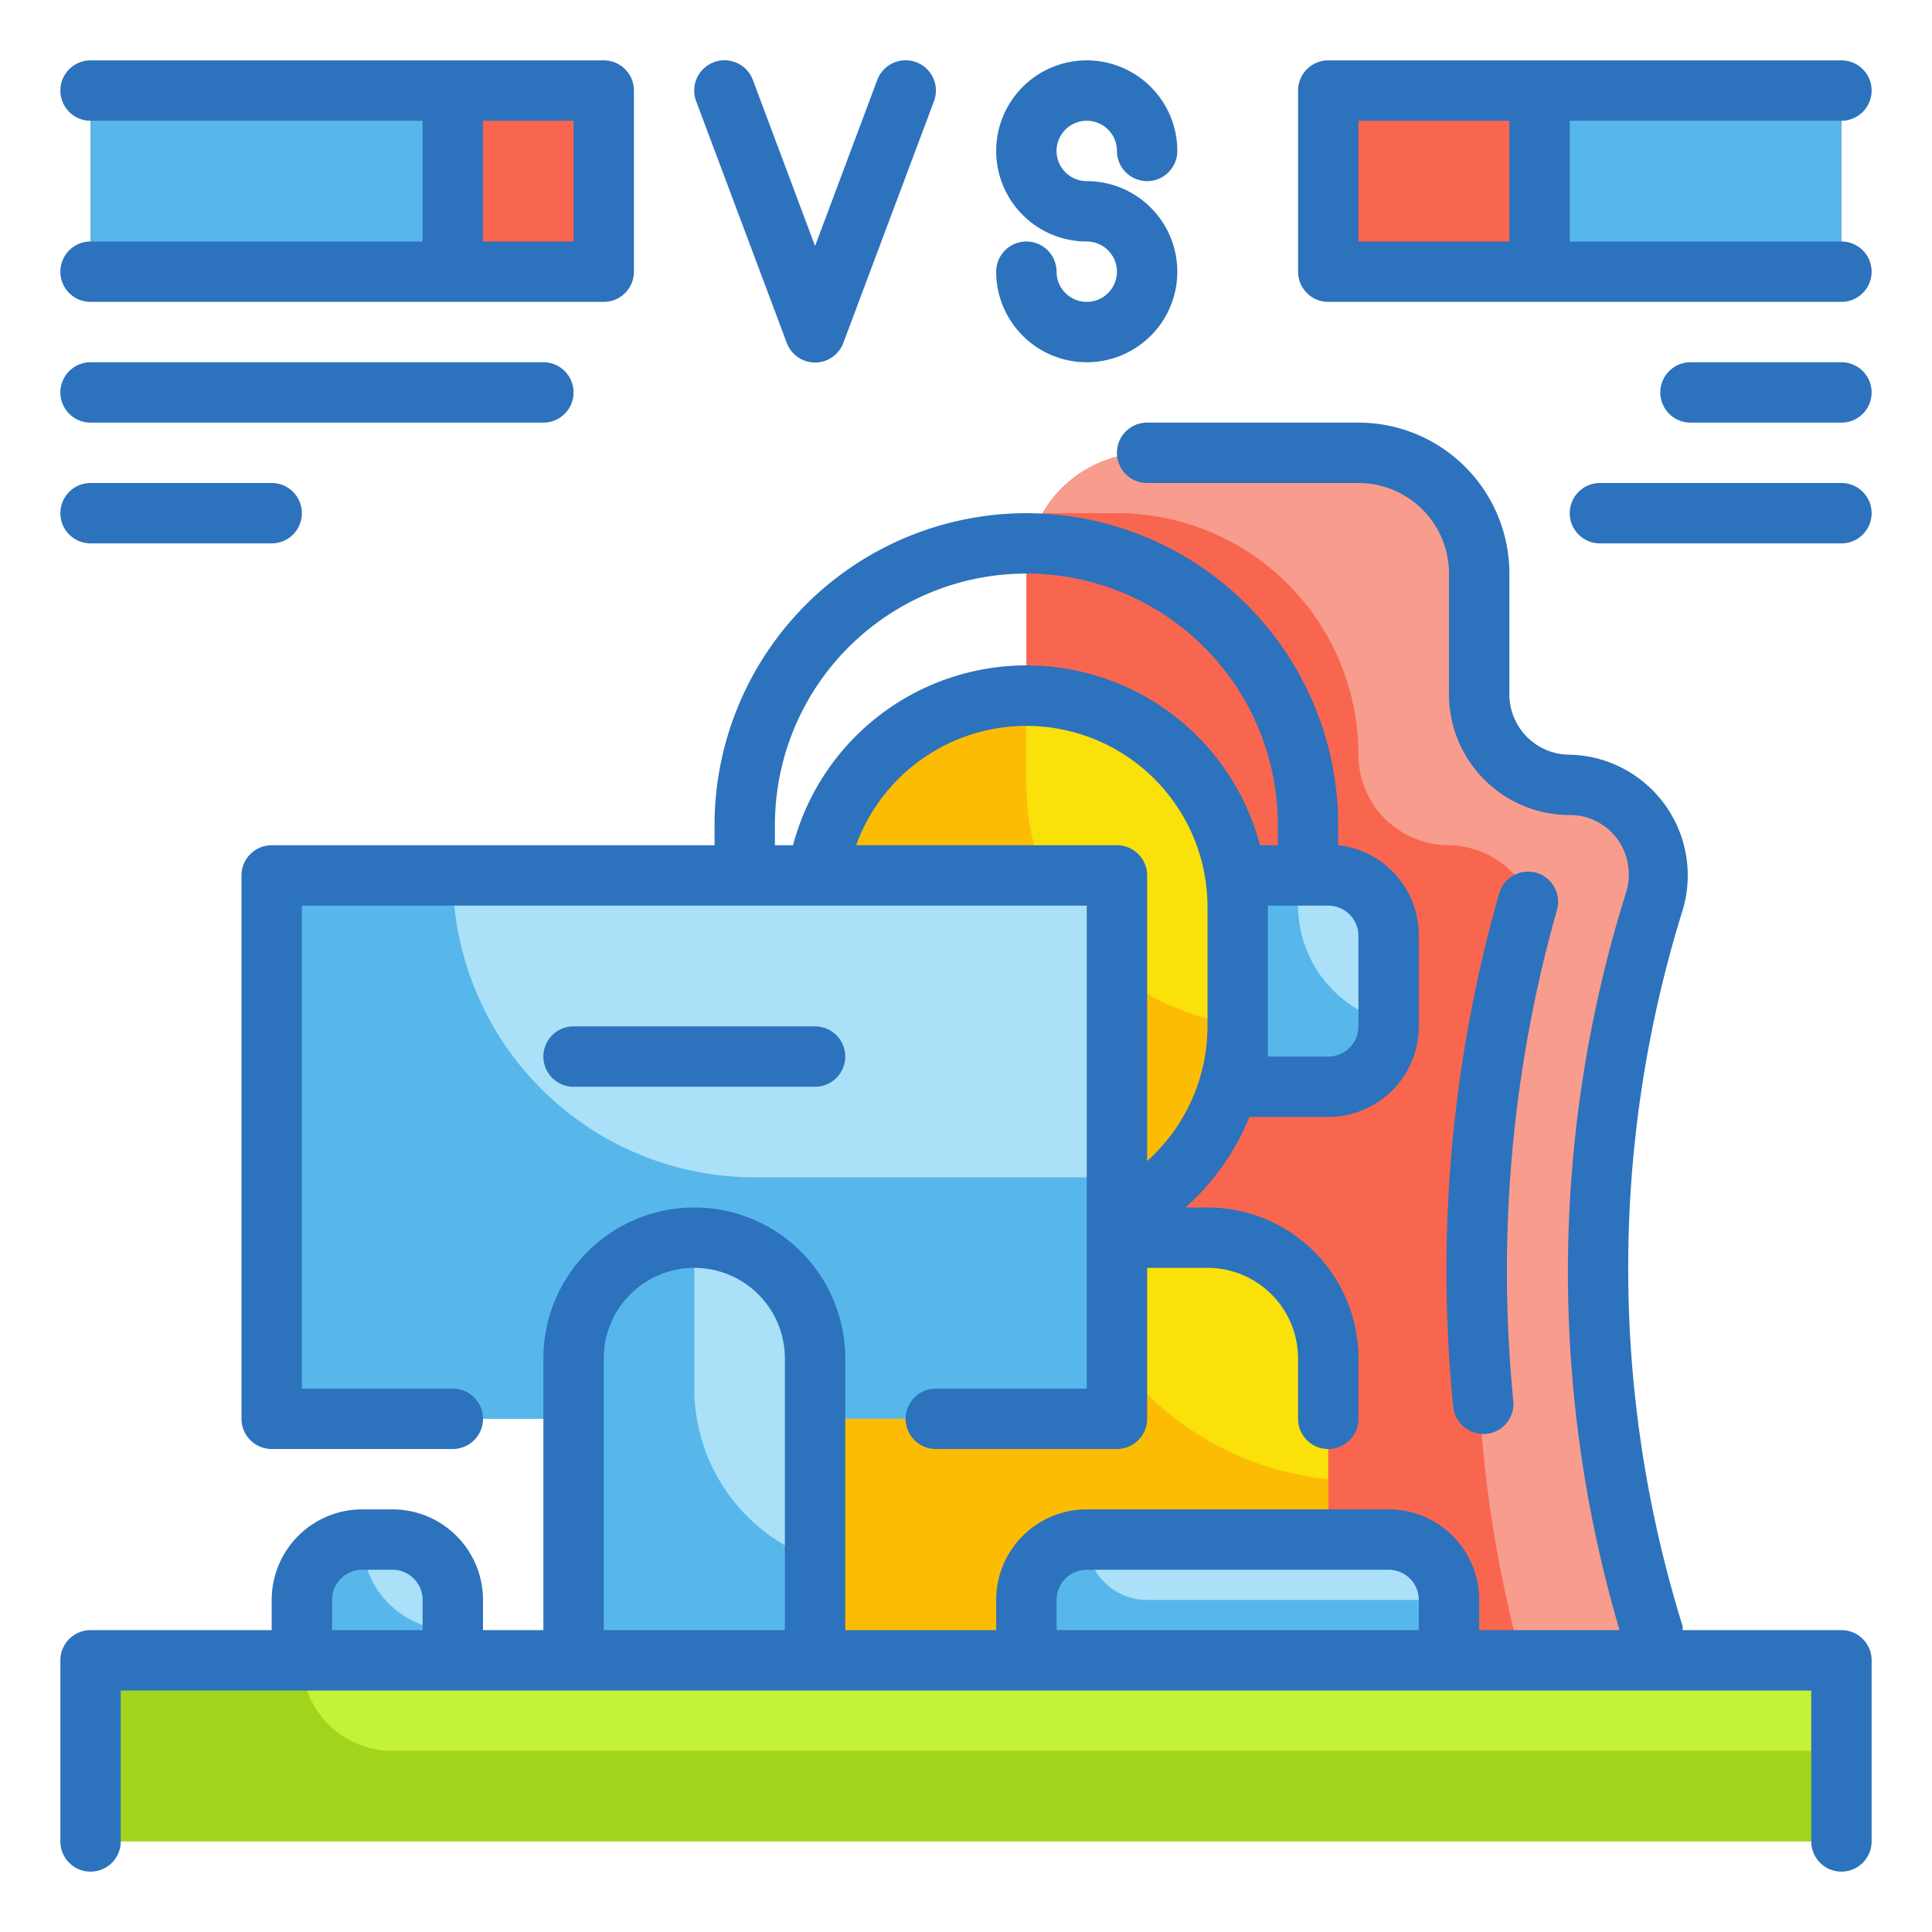 <svg height="512" viewBox="0 0 64 64" width="512" xmlns="http://www.w3.org/2000/svg"><g id="Fill_Outline" data-name="Fill Outline"><g id="Stroke_copy" data-name="Stroke copy"><path d="m49 23v-4a4 4 0 0 0 -4-4h-7a4 4 0 0 0 -4 4v3.5a3.5 3.5 0 0 1 -3.5 3.5 3.5 3.5 0 0 0 -3.5 3.5v25.5h28l-.26-.83a41.07 41.07 0 0 1 .06-24.32 3 3 0 0 0 -2.8-3.85 3 3 0 0 1 -3-3z" fill="#f8664f"/><path d="m37 17a8 8 0 0 1 8 8 3 3 0 0 0 3 3 3 3 0 0 1 2.83 3.85 41 41 0 0 0 -.42 23.15h4.59l-.26-.83a41.07 41.07 0 0 1 .06-24.32 3 3 0 0 0 -2.8-3.85 3 3 0 0 1 -3-3v-4a4 4 0 0 0 -4-4h-7a4 4 0 0 0 -3.45 2z" fill="#f89c8d"/><rect fill="#f9e109" height="18" rx="7" width="14" x="27" y="23"/><path d="m34 26v-3a7 7 0 0 0 -7 7v4a7 7 0 0 0 14 0v-.07a8 8 0 0 1 -7-7.93z" fill="#fcbc04"/><path d="m43 29h3a0 0 0 0 1 0 0v7a0 0 0 0 1 0 0h-3a2 2 0 0 1 -2-2v-3a2 2 0 0 1 2-2z" fill="#aae1f9" transform="matrix(-1 0 0 -1 87 65)"/><path d="m43 30v-1h-2v7h3a2 2 0 0 0 2-2v-.14a4 4 0 0 1 -3-3.86z" fill="#57b7eb"/><path d="m24 29h3a0 0 0 0 1 0 0v7a0 0 0 0 1 0 0h-3a2 2 0 0 1 -2-2v-3a2 2 0 0 1 2-2z" fill="#57b7eb"/><path d="m28 41h12a4 4 0 0 1 4 4v10a0 0 0 0 1 0 0h-20a0 0 0 0 1 0 0v-10a4 4 0 0 1 4-4z" fill="#f9e109"/><path d="m35.2 41h-7.2a4 4 0 0 0 -4 4v10h20v-6a10 10 0 0 1 -8.8-8z" fill="#fcbc04"/><path d="m3 55h58v6h-58z" fill="#a1d51c"/><path d="m10 55h51a0 0 0 0 1 0 0v3a0 0 0 0 1 0 0h-48a3 3 0 0 1 -3-3 0 0 0 0 1 0 0z" fill="#c4f236"/><path d="m9 29h28v18h-28z" fill="#aae1f9"/><path d="m15 29h-6v18h28v-8h-12a10 10 0 0 1 -10-10z" fill="#57b7eb"/><path d="m23 41a4 4 0 0 1 4 4v10a0 0 0 0 1 0 0h-8a0 0 0 0 1 0 0v-10a4 4 0 0 1 4-4z" fill="#aae1f9"/><path d="m23 46v-5a4 4 0 0 0 -4 4v10h8v-3.35a6 6 0 0 1 -4-5.65z" fill="#57b7eb"/><path d="m36 51h10a2 2 0 0 1 2 2v2a0 0 0 0 1 0 0h-14a0 0 0 0 1 0 0v-2a2 2 0 0 1 2-2z" fill="#aae1f9"/><path d="m38 53a2 2 0 0 1 -2-2 2 2 0 0 0 -2 2v2h14v-2z" fill="#57b7eb"/><path d="m12 51h1a2 2 0 0 1 2 2v2a0 0 0 0 1 0 0h-5a0 0 0 0 1 0 0v-2a2 2 0 0 1 2-2z" fill="#aae1f9"/><path d="m12 51a2 2 0 0 0 -2 2v2h5v-1a3 3 0 0 1 -3-3z" fill="#57b7eb"/><path d="m3 3h17v6h-17z" fill="#f8664f"/><path d="m3 3h12v6h-12z" fill="#57b7eb"/><path d="m44 3h17v6h-17z" fill="#f8664f"/><path d="m51 3h10v6h-10z" fill="#57b7eb"/></g><g id="Outline_copy" fill="#2d72bc" data-name="Outline copy"><path d="m34 17a10.34 10.34 0 0 0 -10.33 10.33v.67h-14.67a1 1 0 0 0 -1 1v18a1 1 0 0 0 1 1h6a1 1 0 0 0 0-2h-5v-16h26v16h-5a1 1 0 0 0 0 2h6a1 1 0 0 0 1-1v-5h2a3 3 0 0 1 3 3v2a1 1 0 0 0 2 0v-2a5 5 0 0 0 -5-5h-.73a8.13 8.13 0 0 0 2.12-3h2.61a3 3 0 0 0 3-3v-3a3 3 0 0 0 -2.67-3v-.7a10.34 10.34 0 0 0 -10.33-10.3zm-8.33 10.33a8.33 8.33 0 0 1 16.66 0v.67h-.59a8 8 0 0 0 -15.47 0h-.6zm12.33 11.13v-9.46a1 1 0 0 0 -1-1h-8.64a6 6 0 0 1 11.64 2v4a6 6 0 0 1 -2 4.46zm7-7.46v3a1 1 0 0 1 -1 1h-2v-5h2a1 1 0 0 1 1 1z"/><path d="m61 54h-5.26v-.13a39.89 39.89 0 0 1 0-23.72 4 4 0 0 0 -3.74-5.15 2 2 0 0 1 -2-2v-4a5 5 0 0 0 -5-5h-7a1 1 0 0 0 0 2h7a3 3 0 0 1 3 3v4a4 4 0 0 0 4 4 1.93 1.93 0 0 1 1.58.8 2 2 0 0 1 .29 1.75 42 42 0 0 0 -.22 24.45h-4.65v-1a3 3 0 0 0 -3-3h-10a3 3 0 0 0 -3 3v1h-5v-9a5 5 0 0 0 -10 0v9h-2v-1a3 3 0 0 0 -3-3h-1a3 3 0 0 0 -3 3v1h-6a1 1 0 0 0 -1 1v6a1 1 0 0 0 2 0v-5h56v5a1 1 0 0 0 2 0v-6a1 1 0 0 0 -1-1zm-50 0v-1a1 1 0 0 1 1-1h1a1 1 0 0 1 1 1v1zm9 0v-9a3 3 0 0 1 6 0v9zm15 0v-1a1 1 0 0 1 1-1h10a1 1 0 0 1 1 1v1z"/><path d="m50.89 28.91a1 1 0 0 0 -1.23.69 45.55 45.55 0 0 0 -1.52 17 1 1 0 0 0 1 .9h.1a1 1 0 0 0 .89-1.09 43.94 43.94 0 0 1 1.45-16.28 1 1 0 0 0 -.69-1.22z"/><path d="m26.06 11.35a1 1 0 0 0 1.88 0l3-8a1 1 0 1 0 -1.88-.7l-2.06 5.5-2.06-5.5a1 1 0 0 0 -1.88.7z"/><path d="m36 10a1 1 0 0 1 -1-1 1 1 0 0 0 -2 0 3 3 0 1 0 3-3 1 1 0 1 1 1-1 1 1 0 0 0 2 0 3 3 0 1 0 -3 3 1 1 0 0 1 0 2z"/><path d="m3 8a1 1 0 0 0 0 2h17a1 1 0 0 0 1-1v-6a1 1 0 0 0 -1-1h-17a1 1 0 0 0 0 2h11v4zm13-4h3v4h-3z"/><path d="m61 8h-9v-4h9a1 1 0 0 0 0-2h-17a1 1 0 0 0 -1 1v6a1 1 0 0 0 1 1h17a1 1 0 0 0 0-2zm-16-4h5v4h-5z"/><path d="m61 16h-8a1 1 0 0 0 0 2h8a1 1 0 0 0 0-2z"/><path d="m61 12h-5a1 1 0 0 0 0 2h5a1 1 0 0 0 0-2z"/><path d="m3 18h6a1 1 0 0 0 0-2h-6a1 1 0 0 0 0 2z"/><path d="m3 14h15a1 1 0 0 0 0-2h-15a1 1 0 0 0 0 2z"/><path d="m19 34a1 1 0 0 0 0 2h8a1 1 0 0 0 0-2z"/></g></g></svg>